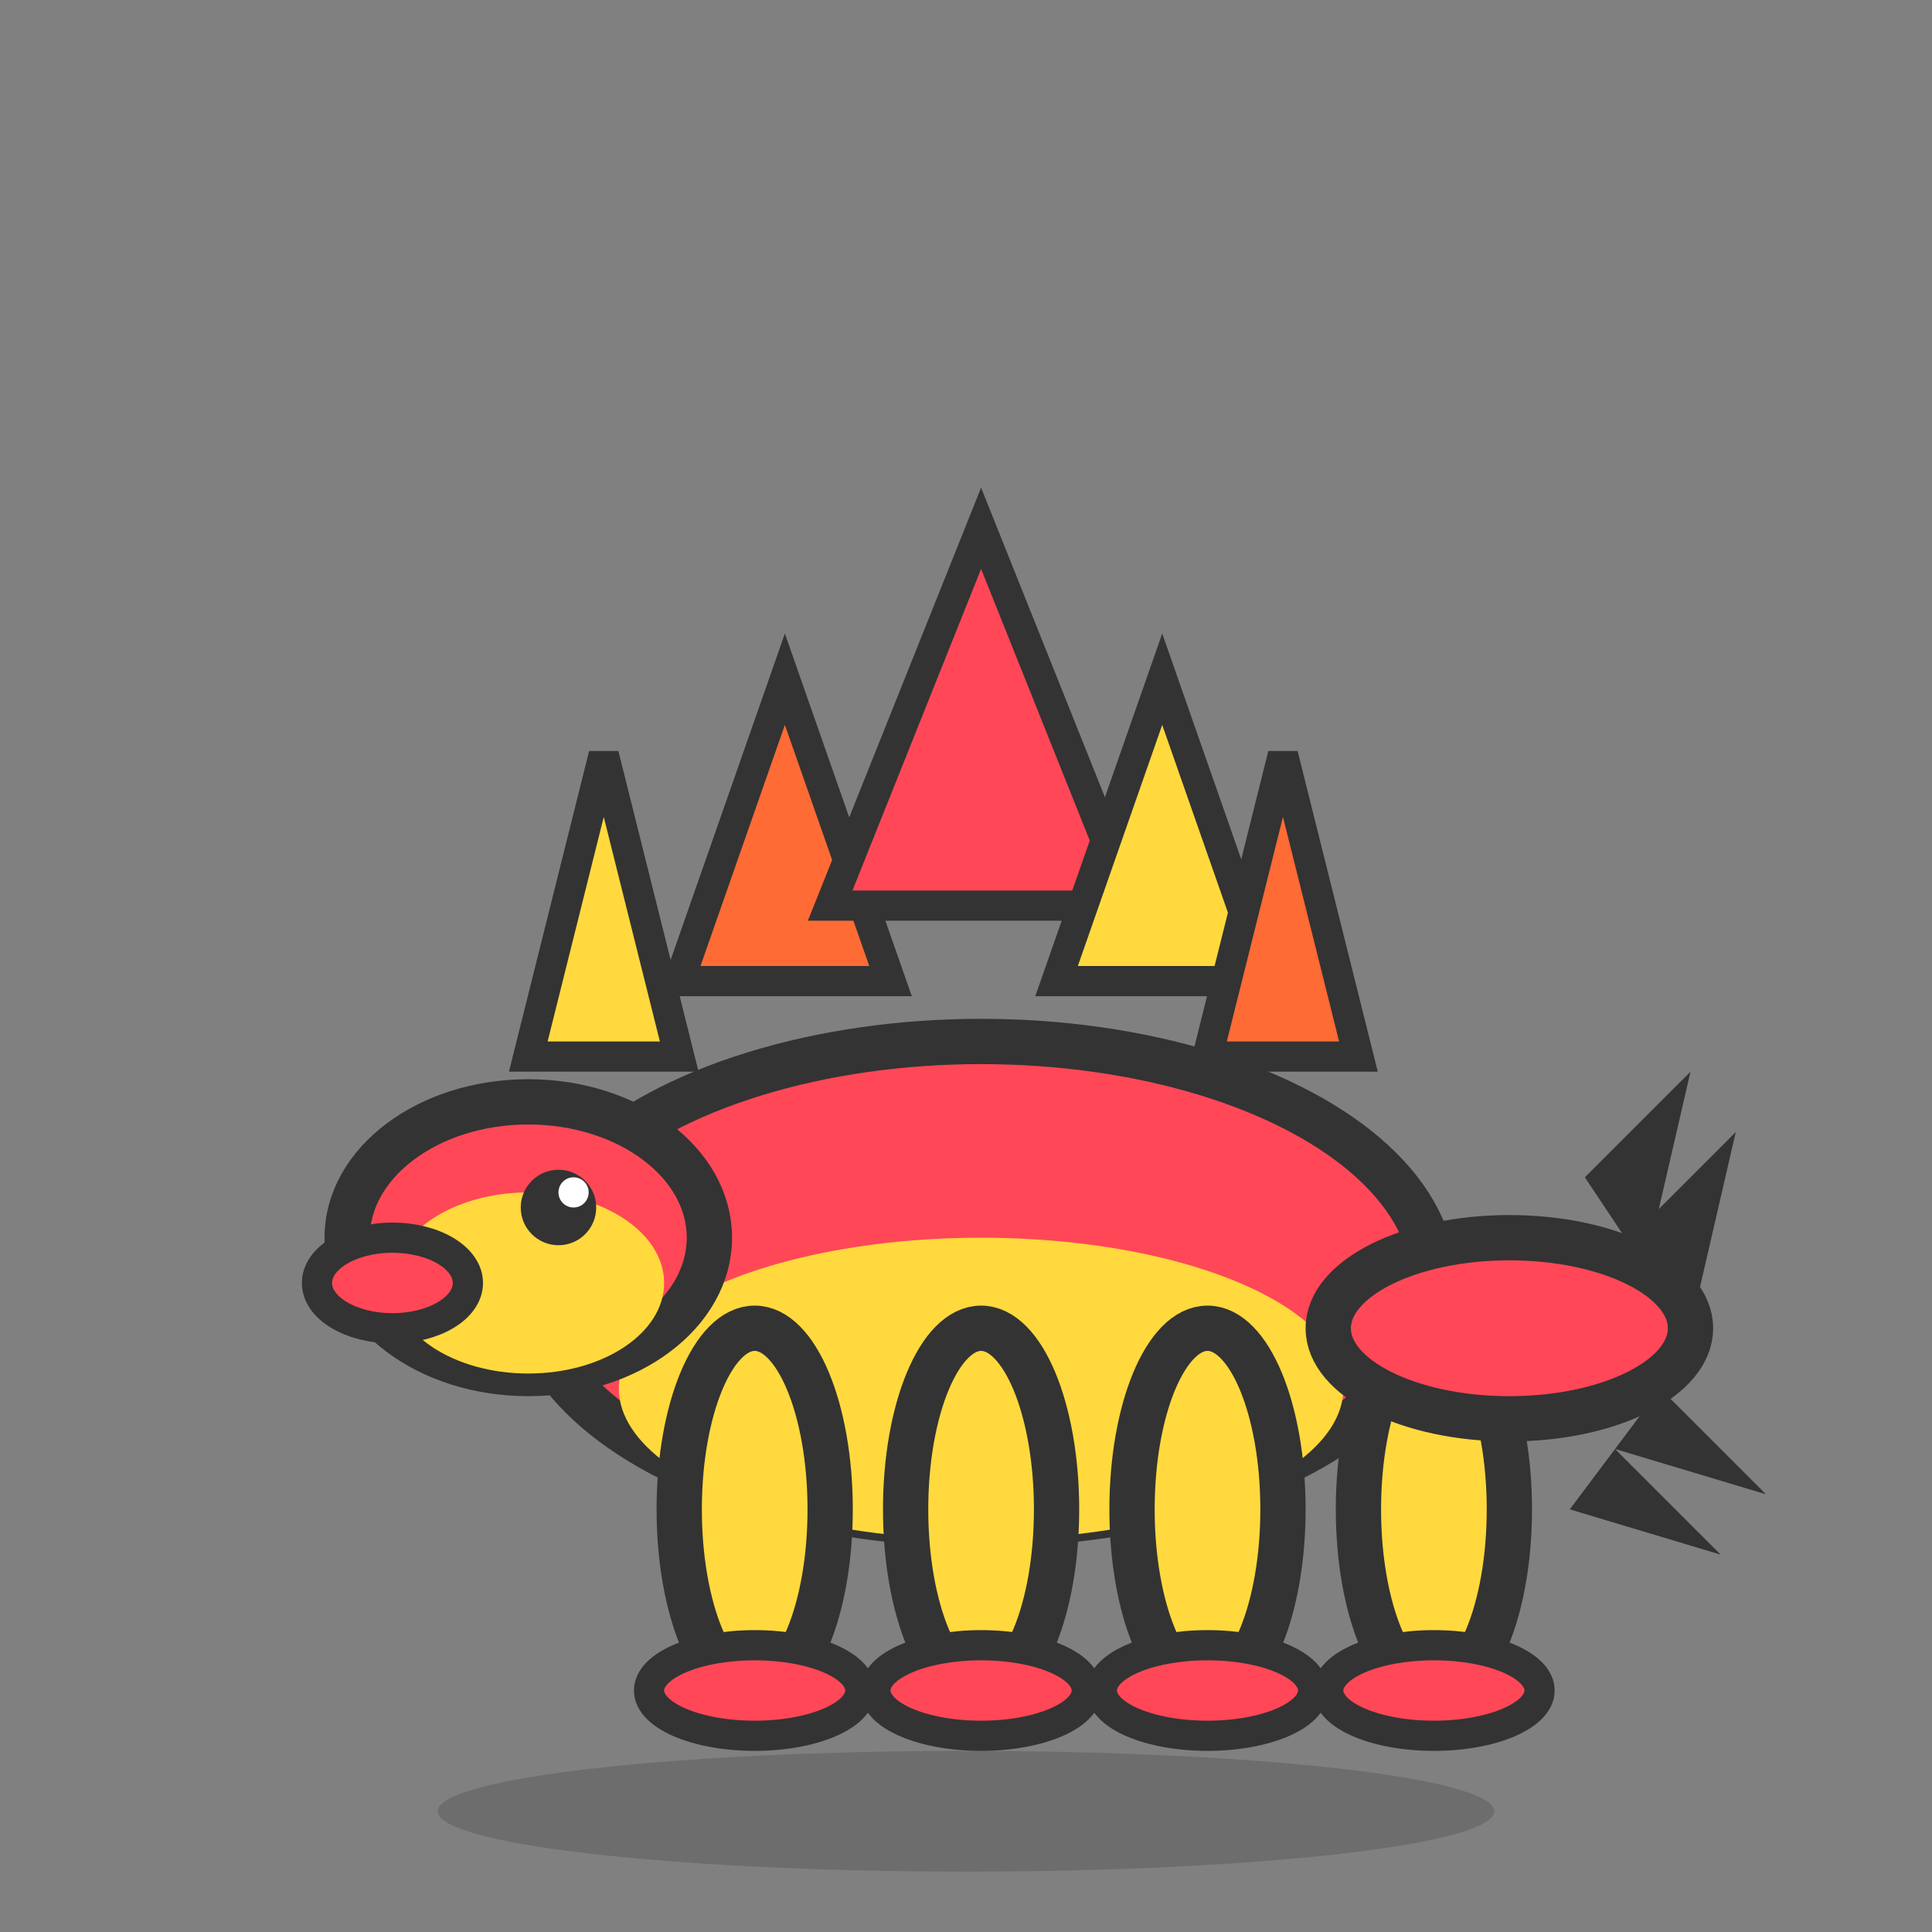 <svg xmlns="http://www.w3.org/2000/svg" viewBox="0 0 128 128" role="img">
  <rect x="0" y="0" width="128" height="128" fill="#808080" stroke="none"/>
  <title>Stegosaurus</title>
  
  <!-- ground shadow -->
  <ellipse cx="64" cy="120" rx="35" ry="4" fill="#000" opacity="0.15"/>
  
  <!-- main body -->
  <ellipse cx="65" cy="85" rx="30" ry="16" fill="#FF4757" stroke="#333" stroke-width="3"/>
  
  <!-- belly -->
  <ellipse cx="65" cy="92" rx="24" ry="10" fill="#FFD93D"/>
  
  <!-- back plates - colorful row -->
  <path d="M35 70 L40 50 L45 70 Z" fill="#FFD93D" stroke="#333" stroke-width="2"/>
  <path d="M45 65 L52 45 L59 65 Z" fill="#FF6B35" stroke="#333" stroke-width="2"/>
  <path d="M55 60 L65 35 L75 60 Z" fill="#FF4757" stroke="#333" stroke-width="2"/>
  <path d="M70 65 L77 45 L84 65 Z" fill="#FFD93D" stroke="#333" stroke-width="2"/>
  <path d="M80 70 L85 50 L90 70 Z" fill="#FF6B35" stroke="#333" stroke-width="2"/>
  
  <!-- head -->
  <ellipse cx="35" cy="82" rx="12" ry="9" fill="#FF4757" stroke="#333" stroke-width="3"/>
  <ellipse cx="35" cy="85" rx="9" ry="6" fill="#FFD93D"/>
  
  <!-- eye -->
  <circle cx="37" cy="80" r="2.5" fill="#333"/>
  <circle cx="38" cy="79" r="1" fill="#fff"/>
  
  <!-- small beak -->
  <ellipse cx="26" cy="85" rx="5" ry="3" fill="#FF4757" stroke="#333" stroke-width="2"/>
  
  <!-- legs -->
  <ellipse cx="50" cy="100" rx="5" ry="12" fill="#FFD93D" stroke="#333" stroke-width="3"/>
  <ellipse cx="65" cy="100" rx="5" ry="12" fill="#FFD93D" stroke="#333" stroke-width="3"/>
  <ellipse cx="80" cy="100" rx="5" ry="12" fill="#FFD93D" stroke="#333" stroke-width="3"/>
  <ellipse cx="95" cy="100" rx="5" ry="12" fill="#FFD93D" stroke="#333" stroke-width="3"/>
  
  <!-- feet -->
  <ellipse cx="50" cy="112" rx="7" ry="3" fill="#FF4757" stroke="#333" stroke-width="2"/>
  <ellipse cx="65" cy="112" rx="7" ry="3" fill="#FF4757" stroke="#333" stroke-width="2"/>
  <ellipse cx="80" cy="112" rx="7" ry="3" fill="#FF4757" stroke="#333" stroke-width="2"/>
  <ellipse cx="95" cy="112" rx="7" ry="3" fill="#FF4757" stroke="#333" stroke-width="2"/>
  
  <!-- tail with spikes -->
  <ellipse cx="100" cy="88" rx="12" ry="6" fill="#FF4757" stroke="#333" stroke-width="3"/>
  
  <!-- tail spikes -->
  <path d="M108 82 L115 75 L112 88 Z" fill="#333"/>
  <path d="M110 92 L117 99 L107 96 Z" fill="#333"/>
  <path d="M105 78 L112 71 L109 84 Z" fill="#333"/>
  <path d="M107 96 L114 103 L104 100 Z" fill="#333"/>
</svg>
